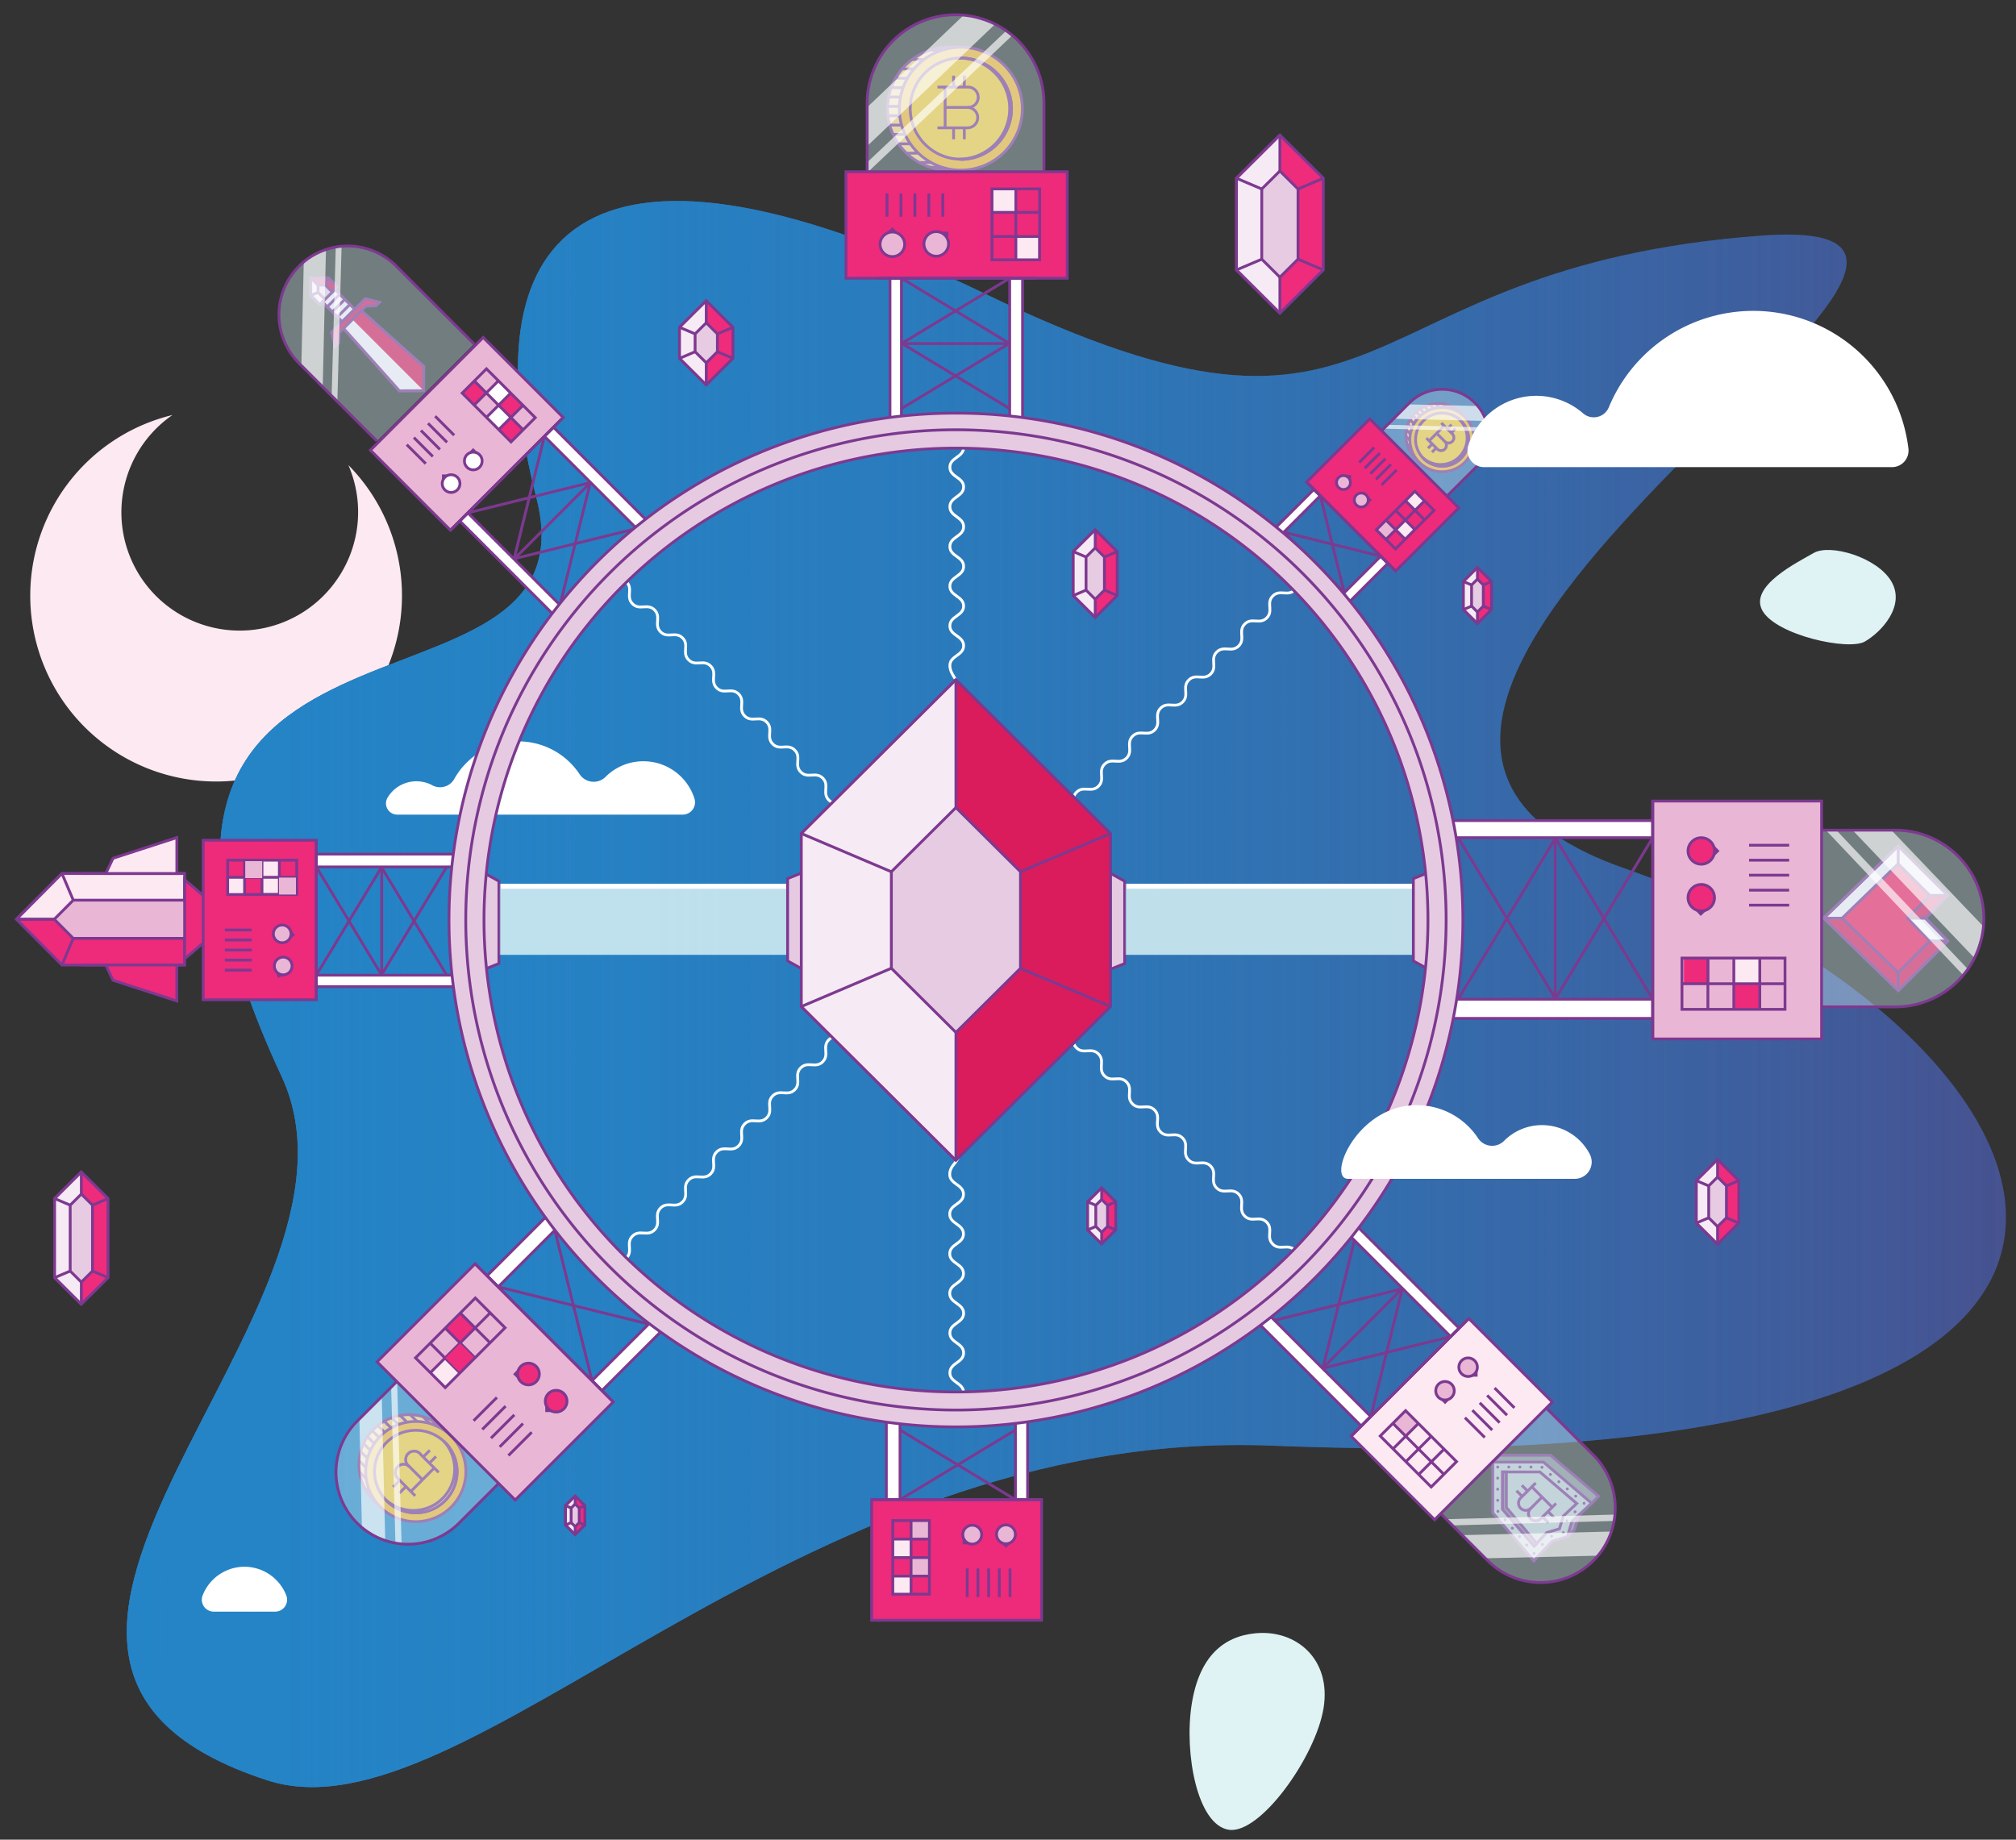<svg xmlns="http://www.w3.org/2000/svg" xmlns:xlink="http://www.w3.org/1999/xlink" width="717.6" height="654.91" viewBox="0 0 717.6 654.91"><rect x="0" y="0" width="717.6" height="654.91" fill="#333333" stroke="none"/><defs><clipPath id="clip-path"><path d="M342,16.82h-3.75a21.88,21.88,0,1,0,0,43.75H342" style="fill:none"/></clipPath><linearGradient id="linear-gradient" x1="45.15" y1="353.87" x2="714.04" y2="353.87" gradientUnits="userSpaceOnUse"><stop offset="0" stop-color="#2484c6"/><stop offset="1" stop-color="#2484c6" stop-opacity="0"/></linearGradient><clipPath id="clip-path-2"><path d="M160.61,511.25l-2.17-2.16a17.83,17.83,0,1,0-25.21,25.21l2.16,2.17" style="fill:none"/></clipPath><clipPath id="clip-path-3"><path d="M521.39,148.39,520,147a11.45,11.45,0,1,0-16.2,16.19l1.39,1.39" style="fill:none"/></clipPath></defs><title>Artboard 43</title><g style="isolation:isolate"><g id="ILLO_5" data-name="ILLO 5"><polygon points="110.63 98.91 110.61 105.16 111.72 106.26 113.34 107.88 113.87 108.42 117 105.28 120.14 102.15 119.61 101.61 117.98 99.99 116.88 98.89 110.63 98.91" style="fill:#da1c5c;stroke:#7c3990;stroke-miterlimit:10"/><polyline points="110.63 98.91 110.61 105.16 111.72 106.26 113.87 108.42 117 105.28" style="fill:#f6ebf4;stroke:#7d3990;stroke-miterlimit:10"/><line x1="115.83" y1="101.49" x2="116.88" y2="98.89" style="fill:none;stroke:#7d3990;stroke-miterlimit:10"/><line x1="113.22" y1="101.5" x2="110.63" y2="98.91" style="fill:none;stroke:#7d3990;stroke-miterlimit:10"/><line x1="113.21" y1="104.11" x2="110.61" y2="105.16" style="fill:none;stroke:#7d3990;stroke-miterlimit:10"/><polyline points="118.15 103.81 117.32 102.98 116.16 101.82 115.83 101.49 113.22 101.5 113.21 104.11 113.54 104.44 114.7 105.6 115.54 106.43" style="fill:#e6cbe2;stroke:#7d3990;stroke-miterlimit:10"/><rect x="117.38" y="103.82" width="6.28" height="9.95" transform="translate(-41.63 117.09) rotate(-45)" style="fill:#f6ebf4;stroke:#7d3990;stroke-miterlimit:10"/><line x1="116.49" y1="109.22" x2="120.94" y2="104.77" style="fill:#f6ebf4;stroke:#7d3990;stroke-miterlimit:10"/><line x1="118.3" y1="111.02" x2="122.74" y2="106.58" style="fill:#f6ebf4;stroke:#7d3990;stroke-miterlimit:10"/><line x1="120.1" y1="112.82" x2="124.55" y2="108.38" style="fill:#f6ebf4;stroke:#7d3990;stroke-miterlimit:10"/><polygon points="150.84 130.44 150.8 139.08 142.17 139.12 122.1 116.69 128.41 110.38 150.84 130.44" style="fill:#da1c5c;stroke:#7c3990;stroke-miterlimit:10"/><polyline points="150.8 139.08 142.17 139.12 122.1 116.69 125.26 113.53" style="fill:#f6ebf4;stroke:#7d3990;stroke-miterlimit:10"/><polygon points="130.04 106.32 128.14 108.21 119.94 116.42 118.04 118.31 119.31 123.37 120.59 122.09 120.75 118.45 121.36 117.84 129.56 109.63 130.18 109.02 133.82 108.87 135.1 107.59 130.04 106.32" style="fill:#da1c5c;stroke:#7c3990;stroke-miterlimit:10"/><path d="M342,16.82h-3.75a21.88,21.88,0,1,0,0,43.75H342" style="fill:#f2cd7b;stroke:#7c3990;stroke-miterlimit:10"/><g style="clip-path:url(#clip-path)"><line x1="315.64" y1="17.86" x2="337.95" y2="17.86" style="fill:#f5ebf4;stroke:#7d3990;stroke-linejoin:bevel"/><line x1="315.64" y1="21.19" x2="337.95" y2="21.19" style="fill:#f5ebf4;stroke:#7d3990;stroke-linejoin:bevel"/><line x1="315.64" y1="24.53" x2="337.95" y2="24.53" style="fill:#f5ebf4;stroke:#7d3990;stroke-linejoin:bevel"/><line x1="315.64" y1="27.86" x2="337.95" y2="27.86" style="fill:#f5ebf4;stroke:#7d3990;stroke-linejoin:bevel"/><line x1="315.64" y1="31.2" x2="337.95" y2="31.2" style="fill:#f5ebf4;stroke:#7d3990;stroke-linejoin:bevel"/><line x1="315.64" y1="34.53" x2="337.95" y2="34.53" style="fill:#f5ebf4;stroke:#7d3990;stroke-linejoin:bevel"/><line x1="315.64" y1="37.86" x2="337.95" y2="37.86" style="fill:#f5ebf4;stroke:#7d3990;stroke-linejoin:bevel"/><line x1="315.64" y1="41.2" x2="337.95" y2="41.2" style="fill:#f5ebf4;stroke:#7d3990;stroke-linejoin:bevel"/><line x1="315.64" y1="44.53" x2="337.95" y2="44.53" style="fill:#f5ebf4;stroke:#7d3990;stroke-linejoin:bevel"/><line x1="315.64" y1="47.86" x2="337.95" y2="47.86" style="fill:#f5ebf4;stroke:#7d3990;stroke-linejoin:bevel"/><line x1="315.64" y1="51.2" x2="337.95" y2="51.2" style="fill:#f5ebf4;stroke:#7d3990;stroke-linejoin:bevel"/><line x1="315.64" y1="54.53" x2="337.95" y2="54.53" style="fill:#f5ebf4;stroke:#7d3990;stroke-linejoin:bevel"/><line x1="315.64" y1="57.86" x2="337.95" y2="57.86" style="fill:#f5ebf4;stroke:#7d3990;stroke-linejoin:bevel"/><line x1="315.64" y1="59.53" x2="337.95" y2="59.53" style="fill:#f5ebf4;stroke:#7d3990;stroke-linejoin:bevel"/></g><path d="M342,16.82A21.88,21.88,0,1,0,363.89,38.7,21.87,21.87,0,0,0,342,16.82Z" style="fill:#efb032;stroke:#7c3990;stroke-miterlimit:10"/><path d="M342,20.66a18,18,0,1,0,18,18A18,18,0,0,0,342,20.66Zm0,36.07a18,18,0,1,0,0-36.07" style="fill:#f2c43c;stroke:#7c3990;stroke-miterlimit:10"/><path d="M342,56.73a18,18,0,1,0,0-36.07l-.55,0a18,18,0,0,1-.1,36" style="fill:#f2cd7b;stroke:#7c3990;stroke-miterlimit:10"/><path d="M333.69,31h10.89a3.62,3.62,0,1,1,0,7.24h-8.16" style="fill:none;stroke:#7d3990;stroke-miterlimit:10"/><line x1="336.42" y1="31.01" x2="336.42" y2="45.5" style="fill:none;stroke:#7d3990;stroke-miterlimit:10"/><line x1="339.43" y1="26.92" x2="339.43" y2="31.01" style="fill:none;stroke:#7d3990;stroke-miterlimit:10"/><line x1="343.25" y1="26.92" x2="343.25" y2="31.01" style="fill:none;stroke:#7d3990;stroke-miterlimit:10"/><line x1="339.43" y1="45.5" x2="339.43" y2="49.59" style="fill:none;stroke:#7d3990;stroke-miterlimit:10"/><line x1="343.25" y1="45.5" x2="343.25" y2="49.59" style="fill:none;stroke:#7d3990;stroke-miterlimit:10"/><path d="M344.58,38.25a3.63,3.63,0,0,1,0,7.25H333.69" style="fill:none;stroke:#7d3990;stroke-miterlimit:10"/><path d="M371.6,67.3V36.74A31.47,31.47,0,0,0,340.13,5.28h0a31.47,31.47,0,0,0-31.46,31.46V67.3Z" style="fill:#d1ecf2;opacity:0.4"/><polygon points="354.22 8.6 308.67 52.02 308.67 38.2 343.14 5.28 354.22 8.6" style="fill:#fff;opacity:0.65"/><polygon points="360.32 12.61 308.67 61.51 308.67 57.81 358.18 10.96 360.32 12.61" style="fill:#fff;opacity:0.65"/><path d="M371.6,67.3V36.73A31.47,31.47,0,0,0,340.13,5.27h0a31.47,31.47,0,0,0-31.46,31.47V67.11" style="fill:none;stroke:#7d3990;stroke-miterlimit:10"/><path d="M168.77,122.46,141.06,94.74a24.46,24.46,0,0,0-34.59,0h0a24.46,24.46,0,0,0,0,34.59l27.72,27.72Z" style="fill:#d1ecf2;opacity:0.4"/><polygon points="116.03 88.82 114.87 137.73 107.27 130.13 108.13 93.09 116.03 88.82" style="fill:#fff;opacity:0.65"/><polygon points="121.59 87.68 120.08 142.95 118.05 140.91 119.51 87.95 121.59 87.68" style="fill:#fff;opacity:0.65"/><path d="M168.78,122.46,141.05,94.74a24.45,24.45,0,0,0-34.58,0h0a24.44,24.44,0,0,0,0,34.59l27.61,27.61" style="fill:none;stroke:#7d3990;stroke-miterlimit:10"/><polyline points="65.72 343.53 22.05 343.53 5.85 327.25 22.05 310.96 65.72 310.96" style="fill:#ee2a7b;stroke:#7d3990;stroke-miterlimit:10"/><polyline points="65.72 327.27 22.05 327.27 5.85 327.25 22.05 310.96 65.72 310.96" style="fill:#fce9f1;stroke:#7d3990;stroke-linejoin:bevel"/><polyline points="28.95 343.53 65.72 343.53 65.72 310.96 28.95 310.96" style="fill:none;stroke:#7d3990;stroke-miterlimit:10"/><polyline points="65.72 320.45 26.08 320.45 19.32 327.25 26.07 334.05 65.72 334.05" style="fill:#e9b7d5;stroke:#7d3990;stroke-miterlimit:10"/><line x1="26.07" y1="334.05" x2="22.05" y2="343.53" style="fill:none;stroke:#7d3990;stroke-miterlimit:10"/><line x1="19.32" y1="327.25" x2="5.85" y2="327.25" style="fill:none;stroke:#7d3990;stroke-miterlimit:10"/><line x1="26.08" y1="320.45" x2="22.05" y2="310.96" style="fill:none;stroke:#7d3990;stroke-miterlimit:10"/><polygon points="65.72 341.34 65.72 313.15 73.33 319.65 73.33 334.85 65.72 341.34" style="fill:#ee2a7b;stroke:#7d3990;stroke-miterlimit:10"/><polygon points="37.66 310.96 40.23 305.54 62.95 298.17 62.95 310.96 37.66 310.96" style="fill:#fce9f1;stroke:#7d3990;stroke-miterlimit:10"/><polygon points="37.66 343.53 40.23 348.96 62.95 356.33 62.95 343.53 37.66 343.53" style="fill:#ee2a7b;stroke:#7d3990;stroke-miterlimit:10"/><path d="M120.39,205.66a42.1,42.1,0,1,1-59-57.92A66.16,66.16,0,1,0,124,165.56,42.07,42.07,0,0,1,120.39,205.66Z" style="fill:#fde9f1"/><path d="M95.15,633.77c-132.19-42.95,44-167,5.12-250.5-86.91-186.6,113.65-116.64,90.65-206.1-23.21-90.23,11.59-144.09,159.85-72.52s124.81-9.51,276.06-20.76c130.36-9.69-209.6,169-48.57,225.25C734.07,363.55,825.72,529.57,453,514.65,281.49,507.79,166,656.78,95.15,633.77Z" style="fill:#475290"/><path d="M95.15,633.77c-132.19-42.95,44-167,5.12-250.5-86.91-186.6,113.65-116.64,90.65-206.1-23.21-90.23,11.59-144.09,159.85-72.52s124.81-9.51,276.06-20.76c130.36-9.69-209.6,169-48.57,225.25C734.07,363.55,825.72,529.57,453,514.65,281.49,507.79,166,656.78,95.15,633.77Z" style="mix-blend-mode:hard-light;fill:url(#linear-gradient)"/><path d="M95.15,633.77c-132.19-42.95,44-167,5.12-250.5-86.91-186.6,113.65-116.64,90.65-206.1-23.21-90.23,11.59-144.09,159.85-72.52s124.81-9.51,276.06-20.76c130.36-9.69-209.6,169-48.57,225.25C734.07,363.55,825.72,529.57,453,514.65,281.49,507.79,166,656.78,95.15,633.77Z" style="mix-blend-mode:multiply;fill:url(#linear-gradient)"/><polyline points="199.75 221.56 163.64 185.45 166.52 182.57 202.63 218.67" style="fill:#fff;stroke:#7c3990;stroke-miterlimit:10"/><line x1="166.52" y1="182.57" x2="210.22" y2="171.77" style="fill:none;stroke:#7c3990;stroke-miterlimit:10"/><line x1="193.77" y1="155.32" x2="182.98" y2="199.02" style="fill:none;stroke:#7c3990;stroke-miterlimit:10"/><line x1="182.89" y1="198.93" x2="226.59" y2="188.14" style="fill:none;stroke:#7c3990;stroke-miterlimit:10"/><line x1="210.14" y1="171.68" x2="199.34" y2="215.38" style="fill:none;stroke:#7c3990;stroke-miterlimit:10"/><polyline points="229.88 191.43 193.77 155.32 197 152.08 233.11 188.19" style="fill:#fff;stroke:#7c3990;stroke-miterlimit:10"/><rect x="137.79" y="134.3" width="56.75" height="40.28" transform="translate(-60.54 162.73) rotate(-45)" style="fill:#e9b7d5;stroke:#7d3990;stroke-miterlimit:10"/><line x1="160.34" y1="188.75" x2="200.47" y2="148.61" style="fill:#ee2a7b;stroke:#7d3990;stroke-miterlimit:10"/><line x1="182.98" y1="199.02" x2="210.22" y2="171.77" style="fill:#ee2a7b;stroke:#7d3990;stroke-miterlimit:10"/><line x1="144.78" y1="158.29" x2="151.54" y2="165.05" style="fill:#ee2a7b;stroke:#7d3990;stroke-miterlimit:10"/><line x1="147.31" y1="155.76" x2="154.07" y2="162.52" style="fill:#ee2a7b;stroke:#7d3990;stroke-miterlimit:10"/><line x1="149.83" y1="153.23" x2="156.6" y2="160" style="fill:#ee2a7b;stroke:#7d3990;stroke-miterlimit:10"/><line x1="152.36" y1="150.7" x2="159.13" y2="157.47" style="fill:#ee2a7b;stroke:#7d3990;stroke-miterlimit:10"/><line x1="154.89" y1="148.17" x2="161.66" y2="154.94" style="fill:#ee2a7b;stroke:#7d3990;stroke-miterlimit:10"/><polyline points="157.82 171.46 157.82 169.4 159.88 169.4" style="fill:#ee2a7b;stroke:#7d3990;stroke-miterlimit:10"/><circle cx="160.57" cy="172.15" r="3.16" style="fill:#fff;stroke:#7d3990;stroke-miterlimit:10"/><polyline points="166.98 161.69 168.43 160.22 169.9 161.67" style="fill:#ee2a7b;stroke:#7d3990;stroke-miterlimit:10"/><circle cx="168.46" cy="164.11" r="3.16" style="fill:#fff;stroke:#7d3990;stroke-miterlimit:10"/><rect x="174.31" y="137.09" width="6.02" height="6.02" transform="translate(-47.13 166.42) rotate(-45)" style="fill:#fff"/><rect x="174.62" y="145.31" width="6.02" height="6.02" transform="translate(-52.85 169.04) rotate(-45)" style="fill:#fff"/><rect x="172.27" y="314.62" width="108.99" height="25.28" style="fill:#fff;opacity:0.8"/><polygon points="171.66 310.4 171.66 345.38 177.59 343.01 177.59 313.7 171.66 310.4" style="fill:#e6cae2;stroke:#7c3990;stroke-miterlimit:10"/><rect x="177.86" y="314.62" width="102.94" height="25.28" style="fill:#9fdae3;opacity:0.4"/><rect x="178.32" y="314.62" width="102.03" height="1.77" style="fill:#fff"/><polygon points="286.28 345.38 286.28 310.4 280.35 312.77 280.35 342.08 286.28 345.38" style="fill:#e6cae2;stroke:#7c3990;stroke-miterlimit:10"/><rect x="395.01" y="314.62" width="108.99" height="25.28" style="fill:#fff;opacity:0.8"/><polygon points="394.4 310.4 394.4 345.38 400.33 343.01 400.33 313.7 394.4 310.4" style="fill:#e6cae2;stroke:#7c3990;stroke-miterlimit:10"/><rect x="400.6" y="314.62" width="102.94" height="25.28" style="fill:#9fdae3;opacity:0.4"/><rect x="401.06" y="314.62" width="102.03" height="1.77" style="fill:#fff"/><polygon points="509.02 345.38 509.02 310.4 503.09 312.77 503.09 342.08 509.02 345.38" style="fill:#e6cae2;stroke:#7c3990;stroke-miterlimit:10"/><path d="M302.83,368c-2.49,2.49-5.32-.33-7.82,2.16s.34,5.32-2.16,7.82-5.32-.33-7.82,2.16.33,5.33-2.16,7.82-5.32-.33-7.82,2.16.34,5.32-2.16,7.82-5.32-.33-7.82,2.16.34,5.32-2.16,7.82-5.32-.33-7.82,2.16.33,5.33-2.16,7.82-5.33-.33-7.82,2.17.33,5.32-2.17,7.82-5.32-.33-7.82,2.16.33,5.33-2.16,7.82-5.33-.32-7.83,2.18.33,5.32-2.17,7.82" style="fill:none;stroke:#fff;stroke-miterlimit:10"/><path d="M460.88,210c-2.49,2.49-5.32-.33-7.82,2.16s.34,5.32-2.16,7.82-5.32-.33-7.82,2.16.33,5.33-2.16,7.82-5.32-.33-7.82,2.16.34,5.32-2.16,7.82-5.32-.34-7.81,2.16.33,5.32-2.17,7.82-5.32-.34-7.82,2.16.34,5.33-2.16,7.82-5.33-.33-7.82,2.17.33,5.32-2.17,7.82-5.32-.33-7.82,2.16.33,5.33-2.16,7.82-5.33-.32-7.83,2.17.33,5.33-2.17,7.83" style="fill:none;stroke:#fff;stroke-miterlimit:10"/><path d="M381,365.19c2.49,2.5-.34,5.32,2.16,7.82s5.32-.33,7.82,2.16-.33,5.33,2.16,7.82,5.33-.33,7.82,2.16-.33,5.33,2.16,7.82,5.32-.33,7.82,2.16-.34,5.32,2.16,7.82,5.32-.34,7.82,2.16-.34,5.32,2.16,7.82,5.33-.33,7.82,2.16-.33,5.33,2.17,7.82,5.32-.33,7.82,2.17-.34,5.32,2.16,7.82,5.33-.33,7.82,2.17-.33,5.32,2.17,7.82,5.33-.33,7.83,2.17" style="fill:none;stroke:#fff;stroke-miterlimit:10"/><path d="M223,207.14c2.49,2.5-.34,5.32,2.16,7.82s5.32-.33,7.82,2.16-.33,5.33,2.16,7.82,5.33-.33,7.82,2.16-.33,5.33,2.16,7.82,5.32-.33,7.82,2.16-.34,5.32,2.16,7.82,5.32-.34,7.82,2.16-.34,5.32,2.16,7.82,5.32-.33,7.82,2.16-.33,5.33,2.16,7.82,5.33-.33,7.83,2.17-.34,5.32,2.16,7.82,5.33-.33,7.82,2.17-.33,5.32,2.17,7.82,5.33-.33,7.83,2.17" style="fill:none;stroke:#fff;stroke-miterlimit:10"/><path d="M341.5,410.25c0,3.53-3.44,4.31-3.44,7.84s4.89,3.53,4.89,7.06-4.89,3.52-4.89,7.05,4.89,3.53,4.89,7.06-4.89,3.53-4.89,7.06,4.89,3.52,4.89,7.05-4.89,3.53-4.89,7.06S343,464,343,467.5s-4.89,3.52-4.89,7.05,4.89,3.53,4.89,7.07-4.89,3.53-4.89,7.07,4.89,3.53,4.89,7.06" style="fill:none;stroke:#fff;stroke-miterlimit:10"/><path d="M343,159.28c0,3.53-4.89,3.53-4.89,7.06s4.89,3.52,4.89,7-4.89,3.53-4.89,7.06S343,184,343,187.51s-4.89,3.53-4.89,7.06,4.89,3.53,4.89,7.06-4.89,3.53-4.89,7.05,4.89,3.53,4.89,7.06-4.89,3.53-4.89,7.06,4.89,3.53,4.89,7.06-4.89,3.53-4.89,7.06,3.76,5.85,3.76,9.38" style="fill:none;stroke:#fff;stroke-miterlimit:10"/><polyline points="163.66 351.24 112.6 351.24 112.6 347.15 163.66 347.15" style="fill:#fff;stroke:#7c3990;stroke-miterlimit:10"/><line x1="112.6" y1="347.15" x2="135.87" y2="308.62" style="fill:none;stroke:#7c3990;stroke-miterlimit:10"/><line x1="112.6" y1="308.62" x2="135.87" y2="347.15" style="fill:none;stroke:#7c3990;stroke-miterlimit:10"/><line x1="135.74" y1="347.15" x2="159.01" y2="308.62" style="fill:none;stroke:#7c3990;stroke-miterlimit:10"/><line x1="135.74" y1="308.62" x2="159.01" y2="347.15" style="fill:none;stroke:#7c3990;stroke-miterlimit:10"/><polyline points="163.66 308.62 112.6 308.62 112.6 304.05 163.66 304.05" style="fill:#fff;stroke:#7c3990;stroke-miterlimit:10"/><rect x="64.08" y="307.38" width="56.75" height="40.28" transform="translate(-235.06 419.97) rotate(-90)" style="fill:#ee2a7b;stroke:#7d3990;stroke-miterlimit:10"/><line x1="112.6" y1="355.89" x2="112.6" y2="299.14" style="fill:#ee2a7b;stroke:#7d3990;stroke-miterlimit:10"/><line x1="135.87" y1="347.15" x2="135.87" y2="308.62" style="fill:#ee2a7b;stroke:#7d3990;stroke-miterlimit:10"/><line x1="80.05" y1="345.36" x2="89.62" y2="345.36" style="fill:#ee2a7b;stroke:#7d3990;stroke-miterlimit:10"/><line x1="80.05" y1="341.79" x2="89.62" y2="341.79" style="fill:#ee2a7b;stroke:#7d3990;stroke-miterlimit:10"/><line x1="80.05" y1="338.21" x2="89.62" y2="338.21" style="fill:#ee2a7b;stroke:#7d3990;stroke-miterlimit:10"/><line x1="80.05" y1="334.63" x2="89.62" y2="334.63" style="fill:#ee2a7b;stroke:#7d3990;stroke-miterlimit:10"/><line x1="80.05" y1="331.06" x2="89.62" y2="331.06" style="fill:#ee2a7b;stroke:#7d3990;stroke-miterlimit:10"/><polyline points="101.16 346.7 99.23 347.44 98.49 345.52" style="fill:#ee2a7b;stroke:#7d3990;stroke-miterlimit:10"/><circle cx="100.8" cy="343.88" r="3.16" style="fill:#e9b7d5;stroke:#7d3990;stroke-miterlimit:10"/><polyline points="103 331.21 104.32 332.8 102.73 334.12" style="fill:#ee2a7b;stroke:#7d3990;stroke-miterlimit:10"/><circle cx="100.45" cy="332.45" r="3.16" style="fill:#e9b7d5;stroke:#7d3990;stroke-miterlimit:10"/><rect x="81.04" y="312.41" width="6.02" height="6.02" transform="translate(-231.37 399.48) rotate(-90)" style="fill:#fce9f1"/><rect x="93.21" y="306.57" width="6.02" height="6.02" transform="translate(-213.36 405.8) rotate(-90)" style="fill:#fce9f1"/><rect x="93.21" y="311.91" width="6.02" height="6.02" transform="translate(-218.71 411.14) rotate(-90)" style="fill:#fce9f1"/><line x1="87.06" y1="306.21" x2="87.06" y2="318.44" style="fill:#ee2a7b;stroke:#7d3990;stroke-miterlimit:10"/><line x1="93.25" y1="306.21" x2="93.25" y2="318.44" style="fill:#ee2a7b;stroke:#7d3990;stroke-miterlimit:10"/><line x1="81.04" y1="312.31" x2="105.48" y2="312.31" style="fill:#ee2a7b;stroke:#7d3990;stroke-miterlimit:10"/><line x1="99.44" y1="306.21" x2="99.44" y2="318.44" style="fill:#ee2a7b;stroke:#7d3990;stroke-miterlimit:10"/><rect x="87.22" y="300.03" width="12.22" height="24.58" transform="translate(-218.99 405.66) rotate(-90)" style="fill:none;stroke:#7d3990;stroke-miterlimit:10"/><polyline points="365.78 504.18 365.78 533.87 361.44 533.87 361.44 504.18" style="fill:#fff;stroke:#7c3990;stroke-miterlimit:10"/><line x1="361.43" y1="533.87" x2="320.37" y2="509.07" style="fill:none;stroke:#7c3990;stroke-miterlimit:10"/><line x1="320.37" y1="533.87" x2="361.43" y2="509.07" style="fill:none;stroke:#7c3990;stroke-miterlimit:10"/><polyline points="320.37 504.18 320.37 533.87 315.49 533.87 315.49 504.18" style="fill:#fff;stroke:#7c3990;stroke-miterlimit:10"/><rect x="310.26" y="533.87" width="60.49" height="42.93" transform="translate(681.01 1110.67) rotate(180)" style="fill:#ee2a7b;stroke:#7d3990;stroke-miterlimit:10"/><line x1="370.75" y1="533.87" x2="310.26" y2="533.87" style="fill:#ee2a7b;stroke:#7d3990;stroke-miterlimit:10"/><line x1="359.52" y1="568.56" x2="359.52" y2="558.36" style="fill:#ee2a7b;stroke:#7d3990;stroke-miterlimit:10"/><line x1="355.71" y1="568.56" x2="355.71" y2="558.36" style="fill:#ee2a7b;stroke:#7d3990;stroke-miterlimit:10"/><line x1="351.9" y1="568.56" x2="351.9" y2="558.36" style="fill:#ee2a7b;stroke:#7d3990;stroke-miterlimit:10"/><line x1="348.09" y1="568.56" x2="348.09" y2="558.36" style="fill:#ee2a7b;stroke:#7d3990;stroke-miterlimit:10"/><line x1="344.28" y1="568.56" x2="344.28" y2="558.36" style="fill:#ee2a7b;stroke:#7d3990;stroke-miterlimit:10"/><polyline points="359.63 548.8 358.07 550.35 356.51 548.8" style="fill:#ee2a7b;stroke:#7d3990;stroke-miterlimit:10"/><circle cx="358.07" cy="546.21" r="3.37" style="fill:#e9b7d5;stroke:#7d3990;stroke-miterlimit:10"/><polyline points="345.36 549.26 343.16 549.28 343.14 547.08" style="fill:#ee2a7b;stroke:#7d3990;stroke-miterlimit:10"/><circle cx="346.07" cy="546.32" r="3.37" style="fill:#e9b7d5;stroke:#7d3990;stroke-miterlimit:10"/><rect x="318.18" y="561.08" width="6.42" height="6.42" transform="translate(642.78 1128.59) rotate(180)" style="fill:#fce9f1"/><rect x="318.18" y="548.12" width="6.42" height="6.42" transform="translate(642.78 1102.66) rotate(180)" style="fill:#fce9f1"/><rect x="324.41" y="541.6" width="6.42" height="6.42" transform="translate(655.23 1089.63) rotate(180)" style="fill:#e9b7d5"/><rect x="324.41" y="554.54" width="6.42" height="6.42" transform="translate(655.23 1115.51) rotate(180)" style="fill:#e9b7d5"/><line x1="317.8" y1="561.08" x2="330.83" y2="561.08" style="fill:#ee2a7b;stroke:#7d3990;stroke-miterlimit:10"/><line x1="317.8" y1="554.49" x2="330.83" y2="554.49" style="fill:#ee2a7b;stroke:#7d3990;stroke-miterlimit:10"/><line x1="324.3" y1="567.5" x2="324.3" y2="541.46" style="fill:#ee2a7b;stroke:#7d3990;stroke-miterlimit:10"/><line x1="317.8" y1="547.9" x2="330.83" y2="547.9" style="fill:#ee2a7b;stroke:#7d3990;stroke-miterlimit:10"/><rect x="317.8" y="541.3" width="13.03" height="26.2" transform="translate(648.62 1108.81) rotate(180)" style="fill:none;stroke:#7d3990;stroke-miterlimit:10"/><polyline points="316.79 150.1 316.79 99.04 320.87 99.04 320.87 150.1" style="fill:#fff;stroke:#7c3990;stroke-miterlimit:10"/><line x1="320.87" y1="99.04" x2="359.4" y2="122.31" style="fill:none;stroke:#7c3990;stroke-miterlimit:10"/><line x1="359.4" y1="99.04" x2="320.87" y2="122.31" style="fill:none;stroke:#7c3990;stroke-miterlimit:10"/><line x1="320.87" y1="122.18" x2="359.4" y2="145.45" style="fill:none;stroke:#7c3990;stroke-miterlimit:10"/><line x1="359.4" y1="122.18" x2="320.87" y2="145.45" style="fill:none;stroke:#7c3990;stroke-miterlimit:10"/><polyline points="359.4 150.1 359.4 99.04 363.98 99.04 363.98 150.1" style="fill:#fff;stroke:#7c3990;stroke-miterlimit:10"/><rect x="301.12" y="61.14" width="78.76" height="37.9" style="fill:#ee2a7b;stroke:#7d3990;stroke-miterlimit:10"/><line x1="312.13" y1="99.04" x2="368.88" y2="99.04" style="fill:#ee2a7b;stroke:#7d3990;stroke-miterlimit:10"/><line x1="320.87" y1="122.31" x2="359.4" y2="122.31" style="fill:#ee2a7b;stroke:#7d3990;stroke-miterlimit:10"/><line x1="315.74" y1="68.88" x2="315.74" y2="77.15" style="fill:#ee2a7b;stroke:#7d3990;stroke-miterlimit:10"/><line x1="320.7" y1="68.88" x2="320.7" y2="77.15" style="fill:#ee2a7b;stroke:#7d3990;stroke-miterlimit:10"/><line x1="325.66" y1="68.88" x2="325.66" y2="77.15" style="fill:#ee2a7b;stroke:#7d3990;stroke-miterlimit:10"/><line x1="330.63" y1="68.88" x2="330.63" y2="77.15" style="fill:#ee2a7b;stroke:#7d3990;stroke-miterlimit:10"/><line x1="335.59" y1="68.88" x2="335.59" y2="77.15" style="fill:#ee2a7b;stroke:#7d3990;stroke-miterlimit:10"/><polyline points="315.61 83.6 317.64 81.58 319.66 83.6" style="fill:#ee2a7b;stroke:#7d3990;stroke-miterlimit:10"/><circle cx="317.64" cy="86.97" r="4.38" style="fill:#e9b7d5;stroke:#7d3990;stroke-miterlimit:10"/><polyline points="334.18 83 337.05 82.98 337.07 85.85" style="fill:#ee2a7b;stroke:#7d3990;stroke-miterlimit:10"/><circle cx="333.26" cy="86.83" r="4.38" style="fill:#e9b7d5;stroke:#7d3990;stroke-miterlimit:10"/><rect x="353.11" y="67.25" width="8.36" height="8.36" style="fill:#fce9f1"/><rect x="361.22" y="84.13" width="8.36" height="8.36" style="fill:#fce9f1"/><line x1="370.07" y1="75.61" x2="353.11" y2="75.61" style="fill:#ee2a7b;stroke:#7d3990;stroke-miterlimit:10"/><line x1="370.07" y1="84.19" x2="353.11" y2="84.19" style="fill:#ee2a7b;stroke:#7d3990;stroke-miterlimit:10"/><line x1="361.6" y1="67.25" x2="361.6" y2="92.49" style="fill:#ee2a7b;stroke:#7d3990;stroke-miterlimit:10"/><rect x="353.11" y="67.25" width="16.96" height="25.24" style="fill:none;stroke:#7d3990;stroke-miterlimit:10"/><polygon points="611.37 412.77 603.81 420.29 603.81 422.95 603.81 434.12 603.81 435.39 611.37 442.91 618.93 435.39 618.93 434.12 618.93 422.95 618.93 420.29 611.37 412.77" style="fill:#ee2c7b;stroke:#7c3990;stroke-miterlimit:10"/><polyline points="611.37 412.77 603.81 420.29 603.81 422.95 603.81 434.12 603.81 435.39 611.37 442.91" style="fill:#f6ebf4;stroke:#7d3990;stroke-miterlimit:10"/><line x1="614.53" y1="433.53" x2="618.93" y2="435.39" style="fill:none;stroke:#7d3990;stroke-miterlimit:10"/><line x1="611.37" y1="436.66" x2="611.37" y2="442.91" style="fill:none;stroke:#7d3990;stroke-miterlimit:10"/><line x1="608.22" y1="433.52" x2="603.81" y2="435.39" style="fill:none;stroke:#7d3990;stroke-miterlimit:10"/><line x1="614.53" y1="422.15" x2="618.93" y2="420.29" style="fill:none;stroke:#7d3990;stroke-miterlimit:10"/><line x1="611.37" y1="419.02" x2="611.37" y2="412.77" style="fill:none;stroke:#7d3990;stroke-miterlimit:10"/><line x1="608.22" y1="422.16" x2="603.81" y2="420.29" style="fill:none;stroke:#7d3990;stroke-miterlimit:10"/><polygon points="611.37 419.02 608.22 422.16 608.22 422.95 608.22 433.01 608.22 433.52 611.37 436.66 614.53 433.52 614.53 433.01 614.53 422.95 614.53 422.15 611.37 419.02" style="fill:#e6cbe2;stroke:#7d3990;stroke-miterlimit:10"/><polygon points="392.14 422.86 387.14 427.84 387.14 429.6 387.14 437 387.14 437.85 392.14 442.82 397.15 437.85 397.15 437 397.15 429.6 397.15 427.84 392.14 422.86" style="fill:#ee2c7b;stroke:#7c3990;stroke-miterlimit:10"/><polyline points="392.14 422.86 387.14 427.84 387.14 429.6 387.14 437 387.14 437.85 392.14 442.82" style="fill:#f6ebf4;stroke:#7d3990;stroke-miterlimit:10"/><line x1="394.23" y1="436.61" x2="397.15" y2="437.84" style="fill:none;stroke:#7d3990;stroke-miterlimit:10"/><line x1="392.14" y1="438.68" x2="392.14" y2="442.82" style="fill:none;stroke:#7d3990;stroke-miterlimit:10"/><line x1="390.05" y1="436.61" x2="387.14" y2="437.84" style="fill:none;stroke:#7d3990;stroke-miterlimit:10"/><line x1="394.23" y1="429.08" x2="397.15" y2="427.84" style="fill:none;stroke:#7d3990;stroke-miterlimit:10"/><line x1="392.14" y1="427" x2="392.14" y2="422.86" style="fill:none;stroke:#7d3990;stroke-miterlimit:10"/><line x1="390.05" y1="429.08" x2="387.14" y2="427.84" style="fill:none;stroke:#7d3990;stroke-miterlimit:10"/><polygon points="392.14 427 390.05 429.08 390.05 429.6 390.05 436.27 390.05 436.61 392.14 438.68 394.23 436.61 394.23 436.27 394.23 429.6 394.23 429.08 392.14 427" style="fill:#e6cbe2;stroke:#7d3990;stroke-miterlimit:10"/><polygon points="525.9 202.03 520.9 207.01 520.9 208.77 520.9 216.16 520.9 217.01 525.9 221.99 530.91 217.01 530.91 216.16 530.91 208.77 530.91 207.01 525.9 202.03" style="fill:#ee2c7b;stroke:#7c3990;stroke-miterlimit:10"/><polyline points="525.9 202.03 520.9 207.01 520.9 208.77 520.9 216.16 520.9 217.01 525.9 221.99" style="fill:#f6ebf4;stroke:#7d3990;stroke-miterlimit:10"/><line x1="527.99" y1="215.77" x2="530.91" y2="217.01" style="fill:none;stroke:#7d3990;stroke-miterlimit:10"/><line x1="525.9" y1="217.85" x2="525.9" y2="221.99" style="fill:none;stroke:#7d3990;stroke-miterlimit:10"/><line x1="523.81" y1="215.77" x2="520.9" y2="217.01" style="fill:none;stroke:#7d3990;stroke-miterlimit:10"/><line x1="527.99" y1="208.24" x2="530.91" y2="207.01" style="fill:none;stroke:#7d3990;stroke-miterlimit:10"/><line x1="525.9" y1="206.17" x2="525.9" y2="202.03" style="fill:none;stroke:#7d3990;stroke-miterlimit:10"/><line x1="523.81" y1="208.25" x2="520.9" y2="207.01" style="fill:none;stroke:#7d3990;stroke-miterlimit:10"/><polygon points="525.9 206.17 523.81 208.25 523.81 208.77 523.81 215.44 523.81 215.77 525.9 217.85 527.99 215.78 527.99 215.44 527.99 208.77 527.99 208.25 525.9 206.17" style="fill:#e6cbe2;stroke:#7d3990;stroke-miterlimit:10"/><polygon points="389.85 188.56 382.02 196.35 382.02 199.11 382.02 210.68 382.02 212.01 389.85 219.8 397.68 212.01 397.68 210.68 397.68 199.11 397.68 196.35 389.85 188.56" style="fill:#ee2c7b;stroke:#7c3990;stroke-miterlimit:10"/><polyline points="389.85 188.56 382.02 196.35 382.02 199.11 382.02 210.68 382.02 212.01 389.85 219.8" style="fill:#f6ebf4;stroke:#7d3990;stroke-miterlimit:10"/><line x1="393.12" y1="210.07" x2="397.68" y2="212.01" style="fill:none;stroke:#7d3990;stroke-miterlimit:10"/><line x1="389.85" y1="213.32" x2="389.85" y2="219.8" style="fill:none;stroke:#7d3990;stroke-miterlimit:10"/><line x1="386.58" y1="210.07" x2="382.02" y2="212.01" style="fill:none;stroke:#7d3990;stroke-miterlimit:10"/><line x1="393.12" y1="198.29" x2="397.68" y2="196.35" style="fill:none;stroke:#7d3990;stroke-miterlimit:10"/><line x1="389.85" y1="195.04" x2="389.85" y2="188.56" style="fill:none;stroke:#7d3990;stroke-miterlimit:10"/><line x1="386.58" y1="198.29" x2="382.02" y2="196.35" style="fill:none;stroke:#7d3990;stroke-miterlimit:10"/><polygon points="389.85 195.04 386.58 198.29 386.58 199.11 386.58 209.54 386.58 210.07 389.85 213.32 393.12 210.07 393.12 209.54 393.12 199.11 393.12 198.29 389.85 195.04" style="fill:#e6cbe2;stroke:#7d3990;stroke-miterlimit:10"/><polygon points="204.74 532.56 201.29 535.99 201.29 537.21 201.29 542.3 201.29 542.88 204.74 546.31 208.19 542.88 208.19 542.3 208.19 537.21 208.19 535.99 204.74 532.56" style="fill:#ee2c7b;stroke:#7c3990;stroke-miterlimit:10"/><polyline points="204.74 532.56 201.29 535.99 201.29 537.21 201.29 542.3 201.29 542.88 204.74 546.31" style="fill:#f6ebf4;stroke:#7d3990;stroke-miterlimit:10"/><line x1="206.18" y1="542.03" x2="208.18" y2="542.88" style="fill:none;stroke:#7d3990;stroke-miterlimit:10"/><line x1="204.74" y1="543.46" x2="204.74" y2="546.31" style="fill:none;stroke:#7d3990;stroke-miterlimit:10"/><line x1="203.3" y1="542.03" x2="201.29" y2="542.88" style="fill:none;stroke:#7d3990;stroke-miterlimit:10"/><line x1="206.18" y1="536.84" x2="208.18" y2="535.99" style="fill:none;stroke:#7d3990;stroke-miterlimit:10"/><line x1="204.74" y1="535.41" x2="204.74" y2="532.56" style="fill:none;stroke:#7d3990;stroke-miterlimit:10"/><line x1="203.3" y1="536.84" x2="201.29" y2="535.99" style="fill:none;stroke:#7d3990;stroke-miterlimit:10"/><polygon points="204.74 535.41 203.3 536.85 203.3 537.21 203.3 541.79 203.3 542.03 204.74 543.46 206.18 542.03 206.18 541.79 206.18 537.21 206.18 536.84 204.74 535.41" style="fill:#e6cbe2;stroke:#7d3990;stroke-miterlimit:10"/><polygon points="28.95 417.22 19.44 426.67 19.44 430.02 19.44 453.23 19.44 454.83 28.95 464.29 38.46 454.83 38.46 453.23 38.46 430.02 38.46 426.67 28.95 417.22" style="fill:#ee2c7b;stroke:#7c3990;stroke-miterlimit:10"/><polyline points="28.95 417.22 19.44 426.67 19.44 430.02 19.44 453.23 19.44 454.83 28.95 464.29" style="fill:#f6ebf4;stroke:#7d3990;stroke-miterlimit:10"/><line x1="32.92" y1="452.48" x2="38.46" y2="454.83" style="fill:none;stroke:#7d3990;stroke-miterlimit:10"/><line x1="28.95" y1="456.43" x2="28.95" y2="464.29" style="fill:none;stroke:#7d3990;stroke-miterlimit:10"/><line x1="24.98" y1="452.48" x2="19.44" y2="454.83" style="fill:none;stroke:#7d3990;stroke-miterlimit:10"/><line x1="32.92" y1="429.02" x2="38.46" y2="426.67" style="fill:none;stroke:#7d3990;stroke-miterlimit:10"/><line x1="28.95" y1="425.08" x2="28.95" y2="417.22" style="fill:none;stroke:#7d3990;stroke-miterlimit:10"/><line x1="24.98" y1="429.03" x2="19.44" y2="426.67" style="fill:none;stroke:#7d3990;stroke-miterlimit:10"/><polygon points="28.95 425.08 24.98 429.03 24.98 430.02 24.98 451.84 24.98 452.48 28.95 456.43 32.92 452.48 32.92 451.84 32.92 430.02 32.92 429.02 28.95 425.08" style="fill:#e6cbe2;stroke:#7d3990;stroke-miterlimit:10"/><path d="M160.61,511.25l-2.17-2.16a17.83,17.83,0,1,0-25.21,25.21l2.16,2.17" style="fill:#f2cd7b;stroke:#7c3990;stroke-miterlimit:10"/><g style="clip-path:url(#clip-path-2)"><line x1="120.79" y1="520.67" x2="133.65" y2="533.53" style="fill:#f5ebf4;stroke:#7d3990;stroke-linejoin:bevel"/><line x1="122.71" y1="518.75" x2="135.57" y2="531.61" style="fill:#f5ebf4;stroke:#7d3990;stroke-linejoin:bevel"/><line x1="124.64" y1="516.82" x2="137.5" y2="529.68" style="fill:#f5ebf4;stroke:#7d3990;stroke-linejoin:bevel"/><line x1="126.56" y1="514.9" x2="139.42" y2="527.76" style="fill:#f5ebf4;stroke:#7d3990;stroke-linejoin:bevel"/><line x1="128.48" y1="512.98" x2="141.34" y2="525.84" style="fill:#f5ebf4;stroke:#7d3990;stroke-linejoin:bevel"/><line x1="130.4" y1="511.06" x2="143.26" y2="523.92" style="fill:#f5ebf4;stroke:#7d3990;stroke-linejoin:bevel"/><line x1="132.32" y1="509.14" x2="145.18" y2="522" style="fill:#f5ebf4;stroke:#7d3990;stroke-linejoin:bevel"/><line x1="134.24" y1="507.22" x2="147.1" y2="520.08" style="fill:#f5ebf4;stroke:#7d3990;stroke-linejoin:bevel"/><line x1="136.16" y1="505.3" x2="149.02" y2="518.16" style="fill:#f5ebf4;stroke:#7d3990;stroke-linejoin:bevel"/><line x1="138.08" y1="503.38" x2="150.94" y2="516.24" style="fill:#f5ebf4;stroke:#7d3990;stroke-linejoin:bevel"/><line x1="140.01" y1="501.45" x2="152.87" y2="514.31" style="fill:#f5ebf4;stroke:#7d3990;stroke-linejoin:bevel"/><line x1="141.93" y1="499.53" x2="154.79" y2="512.39" style="fill:#f5ebf4;stroke:#7d3990;stroke-linejoin:bevel"/><line x1="143.85" y1="497.61" x2="156.71" y2="510.47" style="fill:#f5ebf4;stroke:#7d3990;stroke-linejoin:bevel"/><line x1="144.81" y1="496.65" x2="157.67" y2="509.51" style="fill:#f5ebf4;stroke:#7d3990;stroke-linejoin:bevel"/></g><path d="M160.61,536.47a17.83,17.83,0,1,0-25.22,0A17.84,17.84,0,0,0,160.61,536.47Z" style="fill:#efb032;stroke:#7c3990;stroke-miterlimit:10"/><path d="M158.39,534.25a14.69,14.69,0,1,0-20.78,0A14.69,14.69,0,0,0,158.39,534.25Zm-20.78,0a14.69,14.69,0,0,0,20.78-20.78" style="fill:#f2c43c;stroke:#7c3990;stroke-miterlimit:10"/><path d="M158.39,513.47a14.69,14.69,0,0,1-20.78,20.78l-.32-.33A14.7,14.7,0,0,0,158,513.1" style="fill:#f2cd7b;stroke:#7c3990;stroke-miterlimit:10"/><path d="M147.8,532.51l-6.28-6.28a2.95,2.95,0,0,1,4.17-4.17l4.71,4.71" style="fill:none;stroke:#7d3990;stroke-miterlimit:10"/><line x1="146.23" y1="530.94" x2="154.57" y2="522.59" style="fill:none;stroke:#7d3990;stroke-miterlimit:10"/><line x1="142.13" y1="531.57" x2="144.49" y2="529.21" style="fill:none;stroke:#7d3990;stroke-miterlimit:10"/><line x1="139.93" y1="529.36" x2="142.29" y2="527" style="fill:none;stroke:#7d3990;stroke-miterlimit:10"/><line x1="152.84" y1="520.86" x2="155.2" y2="518.5" style="fill:none;stroke:#7d3990;stroke-miterlimit:10"/><line x1="150.64" y1="518.65" x2="153" y2="516.29" style="fill:none;stroke:#7d3990;stroke-miterlimit:10"/><path d="M145.69,522.06a3,3,0,1,1,4.18-4.17l6.28,6.28" style="fill:none;stroke:#7d3990;stroke-miterlimit:10"/><path d="M181,524.6l-17.61,17.61a25.66,25.66,0,0,1-36.27,0h0a25.64,25.64,0,0,1,0-36.27l17.61-17.61Z" style="fill:#d1ecf2;opacity:0.4"/><polygon points="137.12 548.42 135.89 497.14 127.93 505.1 128.82 543.94 137.12 548.42" style="fill:#fff;opacity:0.65"/><polygon points="142.94 549.62 141.36 491.66 139.23 493.8 140.76 549.33 142.94 549.62" style="fill:#fff;opacity:0.65"/><path d="M181,524.6l-17.62,17.62a25.65,25.65,0,0,1-36.27,0h0a25.66,25.66,0,0,1,0-36.27l17.51-17.5" style="fill:none;stroke:#7d3990;stroke-miterlimit:10"/><polyline points="557.94 547.09 560.4 544.62 561.94 539.38 566.77 534.93 569.01 532.69 551.92 518.07 533.85 518.07 531.39 520.54" style="fill:#828a90;stroke:#7c3990;stroke-miterlimit:10"/><polygon points="552.49 548.68 557.9 547.05 559.53 541.63 566.51 535.12 549.42 520.5 531.35 520.5 531.35 538.56 545.97 555.66 552.49 548.68" style="fill:#bac4ca;stroke:#7c3990;stroke-miterlimit:10"/><polygon points="548.77 522.25 563.88 535.17 557.99 540.67 556.5 545.64 551.53 547.13 546.03 553.03 533.1 537.92 533.1 522.25 548.77 522.25" style="fill:#bac4ca"/><polyline points="563.86 535.16 563.88 535.17 563.86 535.19" style="fill:none;stroke:#7c3990;stroke-linecap:round;stroke-linejoin:round"/><polyline points="560.67 538.17 557.99 540.67 557.13 543.53" style="fill:none;stroke:#7c3990;stroke-linecap:round;stroke-linejoin:round;stroke-dasharray:0.055,4.364"/><polyline points="556.5 545.62 556.5 545.64 556.47 545.65" style="fill:none;stroke:#7c3990;stroke-linecap:round;stroke-linejoin:round"/><polyline points="552.29 546.9 551.53 547.13 547.53 551.42" style="fill:none;stroke:#7c3990;stroke-linecap:round;stroke-linejoin:round;stroke-dasharray:0.055,4.364"/><polyline points="546.04 553.01 546.03 553.03 546.01 553.01" style="fill:none;stroke:#7c3990;stroke-linecap:round;stroke-linejoin:round"/><polyline points="543.47 550.04 533.1 537.92 533.1 524.23" style="fill:none;stroke:#7c3990;stroke-linecap:round;stroke-linejoin:round;stroke-dasharray:0.049,3.901"/><polyline points="533.1 522.28 533.1 522.25 533.13 522.25" style="fill:none;stroke:#7c3990;stroke-linecap:round;stroke-linejoin:round"/><polyline points="537.03 522.25 548.77 522.25 562.38 533.89" style="fill:none;stroke:#7c3990;stroke-linecap:round;stroke-linejoin:round;stroke-dasharray:0.049,3.901"/><polygon points="548.12 524 561.25 535.23 556.45 539.72 555.09 544.24 550.57 545.59 546.08 550.4 534.85 537.27 534.85 524 548.12 524" style="fill:#bac4ca;stroke:#7c3990;stroke-miterlimit:10"/><path d="M553.89,535.2l-5.46,5.46a2.56,2.56,0,1,1-3.62-3.63l4.09-4.09" style="fill:none;stroke:#7d3990;stroke-miterlimit:10"/><line x1="552.52" y1="536.57" x2="545.27" y2="529.31" style="fill:none;stroke:#7d3990;stroke-miterlimit:10"/><line x1="553.07" y1="540.13" x2="551.02" y2="538.07" style="fill:none;stroke:#7d3990;stroke-miterlimit:10"/><line x1="551.15" y1="542.04" x2="549.1" y2="539.99" style="fill:none;stroke:#7d3990;stroke-miterlimit:10"/><line x1="543.76" y1="530.82" x2="541.71" y2="528.77" style="fill:none;stroke:#7d3990;stroke-miterlimit:10"/><line x1="541.85" y1="532.74" x2="539.79" y2="530.68" style="fill:none;stroke:#7d3990;stroke-miterlimit:10"/><path d="M544.81,537a2.57,2.57,0,0,1-3.63-3.63l5.46-5.45" style="fill:none;stroke:#7d3990;stroke-miterlimit:10"/><polygon points="546.99 549.43 536.19 536.66 536.19 524 534.85 524 534.85 537.27 546.08 550.4 546.99 549.43" style="fill:#828a90;stroke:#7c3990;stroke-miterlimit:10"/><path d="M548.91,499.78,567.16,518a26.57,26.57,0,0,1,0,37.58h0a26.58,26.58,0,0,1-37.59,0l-18.25-18.25Z" style="fill:#d1ecf2;opacity:0.4"/><polygon points="573.59 545.22 520.45 546.49 528.7 554.74 568.96 553.81 573.59 545.22" style="fill:#fff;opacity:0.65"/><polygon points="574.84 539.18 514.78 540.82 516.99 543.03 574.54 541.44 574.84 539.18" style="fill:#fff;opacity:0.65"/><path d="M548.91,499.77,567.16,518a26.58,26.58,0,0,1,0,37.59h0a26.57,26.57,0,0,1-37.58,0l-18.15-18.15" style="fill:none;stroke:#7d3990;stroke-miterlimit:10"/><polygon points="455.58 48.08 440.13 63.46 440.13 68.91 440.13 93.48 440.13 96.09 455.58 111.47 471.03 96.09 471.03 93.48 471.03 68.91 471.03 63.46 455.58 48.08" style="fill:#ee2c7b;stroke:#7c3990;stroke-miterlimit:10"/><polyline points="455.58 48.08 440.13 63.46 440.13 68.91 440.13 93.48 440.13 96.09 455.58 111.47" style="fill:#f6ebf4;stroke:#7d3990;stroke-miterlimit:10"/><line x1="462.03" y1="92.27" x2="471.03" y2="96.09" style="fill:none;stroke:#7d3990;stroke-miterlimit:10"/><line x1="455.58" y1="98.69" x2="455.58" y2="111.47" style="fill:none;stroke:#7d3990;stroke-miterlimit:10"/><line x1="449.13" y1="92.27" x2="440.13" y2="96.09" style="fill:none;stroke:#7d3990;stroke-miterlimit:10"/><line x1="462.03" y1="67.28" x2="471.03" y2="63.46" style="fill:none;stroke:#7d3990;stroke-miterlimit:10"/><line x1="455.58" y1="60.87" x2="455.58" y2="48.08" style="fill:none;stroke:#7d3990;stroke-miterlimit:10"/><line x1="449.13" y1="67.28" x2="440.13" y2="63.46" style="fill:none;stroke:#7d3990;stroke-miterlimit:10"/><polygon points="455.58 60.87 449.13 67.28 449.13 68.91 449.13 91.22 449.13 92.27 455.58 98.69 462.03 92.27 462.03 91.22 462.03 68.91 462.03 67.28 455.58 60.87" style="fill:#e6cbe2;stroke:#7d3990;stroke-miterlimit:10"/><polygon points="251.39 107.05 241.88 116.5 241.88 119.86 241.88 125.96 241.88 127.57 251.39 137.02 260.9 127.57 260.9 125.96 260.9 119.86 260.9 116.5 251.39 107.05" style="fill:#ee2c7b;stroke:#7c3990;stroke-miterlimit:10"/><polyline points="251.39 107.05 241.88 116.5 241.88 119.86 241.88 125.96 241.88 127.57 251.39 137.02" style="fill:#f6ebf4;stroke:#7d3990;stroke-miterlimit:10"/><line x1="255.36" y1="125.22" x2="260.9" y2="127.57" style="fill:none;stroke:#7d3990;stroke-miterlimit:10"/><line x1="251.39" y1="129.16" x2="251.39" y2="137.02" style="fill:none;stroke:#7d3990;stroke-miterlimit:10"/><line x1="247.42" y1="125.21" x2="241.88" y2="127.57" style="fill:none;stroke:#7d3990;stroke-miterlimit:10"/><line x1="255.36" y1="118.86" x2="260.9" y2="116.51" style="fill:none;stroke:#7d3990;stroke-miterlimit:10"/><line x1="251.39" y1="114.91" x2="251.39" y2="107.05" style="fill:none;stroke:#7d3990;stroke-miterlimit:10"/><line x1="247.42" y1="118.86" x2="241.88" y2="116.51" style="fill:none;stroke:#7d3990;stroke-miterlimit:10"/><polygon points="251.39 114.91 247.42 118.86 247.42 119.86 247.42 124.57 247.42 125.21 251.39 129.16 255.36 125.22 255.36 124.57 255.36 119.86 255.36 118.86 251.39 114.91" style="fill:#e6cbe2;stroke:#7d3990;stroke-miterlimit:10"/><path d="M87,557.75A16,16,0,0,0,72.11,568a4.24,4.24,0,0,0,4,5.73H97.92a4.24,4.24,0,0,0,4-5.73A16,16,0,0,0,87,557.75Z" style="fill:#fff"/><path d="M229,271a19,19,0,0,0-13.43,5.54,6,6,0,0,1-9.26-.93,26.16,26.16,0,0,0-44.66,1.77,5.81,5.81,0,0,1-7.87,2.12A11.95,11.95,0,0,0,137.93,284a4,4,0,0,0,3.5,6H243a4.39,4.39,0,0,0,4.2-5.69A19.06,19.06,0,0,0,229,271Z" style="fill:#fff"/><polyline points="481.69 435.13 519.38 472.82 516.37 475.83 478.68 438.14" style="fill:#fff;stroke:#7c3990;stroke-miterlimit:10"/><line x1="516.37" y1="475.83" x2="470.75" y2="487.1" style="fill:none;stroke:#7c3990;stroke-miterlimit:10"/><line x1="487.93" y1="504.28" x2="499.19" y2="458.66" style="fill:none;stroke:#7c3990;stroke-miterlimit:10"/><line x1="499.29" y1="458.75" x2="453.67" y2="470.02" style="fill:none;stroke:#7c3990;stroke-miterlimit:10"/><line x1="470.85" y1="487.19" x2="482.11" y2="441.58" style="fill:none;stroke:#7c3990;stroke-miterlimit:10"/><polyline points="450.24 466.59 487.93 504.27 484.55 507.65 446.86 469.96" style="fill:#fff;stroke:#7c3990;stroke-miterlimit:10"/><rect x="487.12" y="484.17" width="59.24" height="42.04" transform="translate(1239.35 497.03) rotate(135)" style="fill:#fce9f1;stroke:#7d3990;stroke-miterlimit:10"/><line x1="522.82" y1="469.38" x2="480.93" y2="511.27" style="fill:#ee2a7b;stroke:#7d3990;stroke-miterlimit:10"/><line x1="499.19" y1="458.66" x2="470.75" y2="487.1" style="fill:#ee2a7b;stroke:#7d3990;stroke-miterlimit:10"/><line x1="539.07" y1="501.18" x2="532" y2="494.11" style="fill:#ee2a7b;stroke:#7d3990;stroke-miterlimit:10"/><line x1="536.43" y1="503.82" x2="529.36" y2="496.75" style="fill:#ee2a7b;stroke:#7d3990;stroke-miterlimit:10"/><line x1="533.79" y1="506.46" x2="526.72" y2="499.39" style="fill:#ee2a7b;stroke:#7d3990;stroke-miterlimit:10"/><line x1="531.15" y1="509.09" x2="524.09" y2="502.03" style="fill:#ee2a7b;stroke:#7d3990;stroke-miterlimit:10"/><line x1="528.51" y1="511.73" x2="521.45" y2="504.67" style="fill:#ee2a7b;stroke:#7d3990;stroke-miterlimit:10"/><polyline points="525.45 487.43 525.45 489.58 523.3 489.58" style="fill:#ee2a7b;stroke:#7d3990;stroke-miterlimit:10"/><circle cx="522.58" cy="486.71" r="3.3" style="fill:#e9b7d5;stroke:#7d3990;stroke-miterlimit:10"/><polyline points="515.89 497.62 514.38 499.16 512.85 497.64" style="fill:#ee2a7b;stroke:#7d3990;stroke-miterlimit:10"/><circle cx="514.35" cy="495.1" r="3.3" style="fill:#e9b7d5;stroke:#7d3990;stroke-miterlimit:10"/><rect x="510.87" y="517.18" width="6.29" height="6.29" transform="translate(1245.4 524.78) rotate(135)" style="fill:#fce9f1"/><rect x="497.58" y="512.51" width="6.29" height="6.29" transform="translate(1219.41 526.21) rotate(135)" style="fill:#fce9f1"/><rect x="497.38" y="503.69" width="6.29" height="6.29" transform="translate(1212.83 511.29) rotate(135)" style="fill:#e9b7d5"/><line x1="504.99" y1="524.9" x2="514.02" y2="515.88" style="fill:#ee2a7b;stroke:#7d3990;stroke-miterlimit:10"/><line x1="500.43" y1="520.33" x2="509.45" y2="511.31" style="fill:#ee2a7b;stroke:#7d3990;stroke-miterlimit:10"/><line x1="513.94" y1="524.84" x2="495.91" y2="506.8" style="fill:#ee2a7b;stroke:#7d3990;stroke-miterlimit:10"/><line x1="495.86" y1="515.77" x2="504.88" y2="506.74" style="fill:#ee2a7b;stroke:#7d3990;stroke-miterlimit:10"/><rect x="498.5" y="502.93" width="12.76" height="25.66" transform="translate(1226.58 523.46) rotate(135)" style="fill:none;stroke:#7d3990;stroke-miterlimit:10"/><polyline points="238.17 471.14 214.26 495.05 210.72 491.51 234.63 467.61" style="fill:#fff;stroke:#7c3990;stroke-miterlimit:10"/><line x1="210.72" y1="491.52" x2="197.5" y2="437.96" style="fill:none;stroke:#7c3990;stroke-miterlimit:10"/><line x1="177.33" y1="458.12" x2="230.89" y2="471.35" style="fill:none;stroke:#7c3990;stroke-miterlimit:10"/><polyline points="201.24 434.21 177.33 458.12 173.37 454.16 197.28 430.25" style="fill:#fff;stroke:#7c3990;stroke-miterlimit:10"/><rect x="141.48" y="467.27" width="69.55" height="49.36" transform="translate(-46.97 964.44) rotate(-135)" style="fill:#e9b7d5;stroke:#7d3990;stroke-miterlimit:10"/><line x1="218.3" y1="499.09" x2="169.12" y2="449.91" style="fill:#ee2a7b;stroke:#7d3990;stroke-miterlimit:10"/><line x1="180.97" y1="518.16" x2="189.26" y2="509.87" style="fill:#ee2a7b;stroke:#7d3990;stroke-miterlimit:10"/><line x1="177.87" y1="515.07" x2="186.16" y2="506.77" style="fill:#ee2a7b;stroke:#7d3990;stroke-miterlimit:10"/><line x1="174.77" y1="511.97" x2="183.07" y2="503.68" style="fill:#ee2a7b;stroke:#7d3990;stroke-miterlimit:10"/><line x1="171.67" y1="508.87" x2="179.97" y2="500.58" style="fill:#ee2a7b;stroke:#7d3990;stroke-miterlimit:10"/><line x1="168.58" y1="505.77" x2="176.87" y2="497.48" style="fill:#ee2a7b;stroke:#7d3990;stroke-miterlimit:10"/><polyline points="197.12 502.18 194.59 502.18 194.59 499.65" style="fill:#ee2a7b;stroke:#7d3990;stroke-miterlimit:10"/><circle cx="197.96" cy="498.81" r="3.87" style="fill:#ee2c7b;stroke:#7c3990;stroke-miterlimit:10"/><polyline points="185.15 490.96 183.34 489.18 185.12 487.38" style="fill:#ee2a7b;stroke:#7d3990;stroke-miterlimit:10"/><circle cx="188.11" cy="489.14" r="3.87" style="fill:#ee2c7b;stroke:#7c3990;stroke-miterlimit:10"/><rect x="154.8" y="485.06" width="7.38" height="7.38" transform="translate(-75.03 946.43) rotate(-135)" style="fill:#fce9f1"/><rect x="160.28" y="469.46" width="7.38" height="7.38" transform="translate(-54.65 923.66) rotate(-135)" style="fill:#ee2c7b"/><rect x="165.33" y="463.92" width="7.38" height="7.38" transform="translate(-42.11 917.77) rotate(-135)" style="fill:#e9b7d5"/><polygon points="675.7 301.16 693.33 318.75 685.37 326.87 693.32 335 675.7 352.62 649.16 326.87 675.7 301.16" style="fill:#f6ebf4;stroke:#7d3990;stroke-miterlimit:10"/><polygon points="675.7 352.62 649.16 326.87 655.69 326.87 675.7 346.23 675.7 352.62" style="fill:#da1c5c"/><polygon points="675.7 352.62 693.32 335 686.93 334.96 675.7 346.23 675.7 352.62" style="fill:#da1c5c"/><polygon points="685.37 326.87 693.27 318.77 686.87 318.74 679.01 326.87 685.37 326.87" style="fill:#da1c5c"/><polygon points="686.93 334.96 679.01 326.87 686.93 318.78 675.65 307.53 655.69 326.87 675.65 346.23 686.93 334.96" style="fill:#f11c5c;stroke:#7c3990;stroke-miterlimit:10"/><line x1="686.93" y1="334.96" x2="693.32" y2="335" style="fill:#da1c5c;stroke:#7c3990;stroke-miterlimit:10"/><line x1="685.37" y1="326.87" x2="679.01" y2="326.87" style="fill:#da1c5c;stroke:#7c3990;stroke-miterlimit:10"/><line x1="693.33" y1="318.74" x2="686.93" y2="318.78" style="fill:#da1c5c;stroke:#7c3990;stroke-miterlimit:10"/><line x1="655.69" y1="326.87" x2="649.16" y2="326.87" style="fill:#da1c5c;stroke:#7c3990;stroke-miterlimit:10"/><line x1="675.65" y1="346.23" x2="675.7" y2="352.62" style="fill:#da1c5c;stroke:#7c3990;stroke-miterlimit:10"/><line x1="675.7" y1="301.16" x2="675.65" y2="307.53" style="fill:#da1c5c;stroke:#7c3990;stroke-miterlimit:10"/><polygon points="675.7 301.16 693.33 318.75 685.37 326.87 693.32 335 675.7 352.62 649.16 326.87 675.7 301.16" style="fill:none;stroke:#7c3990;stroke-miterlimit:10"/><path d="M644.12,358.43h30.55A31.47,31.47,0,0,0,706.14,327h0a31.47,31.47,0,0,0-31.47-31.46H644.12Z" style="fill:#d1ecf2;opacity:0.4"/><polygon points="702.82 341.05 659.4 295.5 673.22 295.5 706.14 329.97 702.82 341.05" style="fill:#fff;opacity:0.65"/><polygon points="698.81 347.15 649.9 295.5 653.61 295.5 700.45 345 698.81 347.15" style="fill:#fff;opacity:0.65"/><path d="M644.12,358.43h30.56A31.47,31.47,0,0,0,706.15,327h0a31.46,31.46,0,0,0-31.47-31.46H644.31" style="fill:none;stroke:#7d3990;stroke-miterlimit:10"/><polyline points="512.09 292.12 588.29 292.12 588.29 298.21 512.09 298.21" style="fill:#fff;stroke:#7d3990;stroke-miterlimit:10"/><line x1="588.29" y1="298.21" x2="553.57" y2="355.71" style="fill:none;stroke:#7c3990;stroke-miterlimit:10"/><line x1="588.29" y1="355.71" x2="553.57" y2="298.21" style="fill:none;stroke:#7c3990;stroke-miterlimit:10"/><line x1="553.76" y1="298.21" x2="519.03" y2="355.71" style="fill:none;stroke:#7c3990;stroke-miterlimit:10"/><line x1="553.76" y1="355.71" x2="519.03" y2="298.21" style="fill:none;stroke:#7c3990;stroke-miterlimit:10"/><polyline points="512.09 355.71 588.29 355.71 588.29 362.54 512.09 362.54" style="fill:#fff;stroke:#7c3990;stroke-miterlimit:10"/><rect x="576" y="297.46" width="84.69" height="60.1" transform="translate(945.86 -290.83) rotate(90)" style="fill:#e9b7d5;stroke:#7d3990;stroke-miterlimit:10"/><line x1="588.29" y1="285.17" x2="588.29" y2="369.86" style="fill:#ee2a7b;stroke:#7d3990;stroke-miterlimit:10"/><line x1="553.57" y1="298.21" x2="553.57" y2="355.71" style="fill:#ee2a7b;stroke:#7d3990;stroke-miterlimit:10"/><line x1="636.86" y1="300.89" x2="622.58" y2="300.89" style="fill:#ee2a7b;stroke:#7d3990;stroke-miterlimit:10"/><line x1="636.86" y1="306.22" x2="622.58" y2="306.22" style="fill:#ee2a7b;stroke:#7d3990;stroke-miterlimit:10"/><line x1="636.86" y1="311.56" x2="622.58" y2="311.56" style="fill:#ee2a7b;stroke:#7d3990;stroke-miterlimit:10"/><line x1="636.86" y1="316.89" x2="622.58" y2="316.89" style="fill:#ee2a7b;stroke:#7d3990;stroke-miterlimit:10"/><line x1="636.86" y1="322.23" x2="622.58" y2="322.23" style="fill:#ee2a7b;stroke:#7d3990;stroke-miterlimit:10"/><polyline points="609.19 300.75 611.37 302.93 609.19 305.1" style="fill:#ee2a7b;stroke:#7d3990;stroke-miterlimit:10"/><circle cx="605.57" cy="302.93" r="4.71" style="fill:#ee2a7b;stroke:#7d3990;stroke-miterlimit:10"/><polyline points="607.64 323.25 605.39 325.37 603.28 323.12" style="fill:#ee2a7b;stroke:#7d3990;stroke-miterlimit:10"/><circle cx="605.57" cy="319.57" r="4.71" style="fill:#ee2a7b;stroke:#7d3990;stroke-miterlimit:10"/><line x1="153.12" y1="478.16" x2="163.71" y2="488.75" style="fill:#ee2a7b;stroke:#7d3990;stroke-miterlimit:10"/><line x1="158.48" y1="472.8" x2="169.07" y2="483.39" style="fill:#ee2a7b;stroke:#7d3990;stroke-miterlimit:10"/><line x1="153.19" y1="488.67" x2="174.36" y2="467.5" style="fill:#ee2a7b;stroke:#7d3990;stroke-miterlimit:10"/><line x1="163.84" y1="467.44" x2="174.43" y2="478.03" style="fill:#ee2a7b;stroke:#7d3990;stroke-miterlimit:10"/><rect x="99.32" y="312.41" width="6.02" height="6.02" transform="translate(-213.09 417.76) rotate(-90)" style="fill:#e9b7d5"/><rect x="87.3" y="306.57" width="6.02" height="6.02" transform="translate(-219.27 399.89) rotate(-90)" style="fill:#e9b7d5"/><rect x="160.1" y="479.77" width="7.38" height="7.38" transform="translate(-62.26 941.14) rotate(-135)" style="fill:#ee2c7b"/><rect x="156.36" y="462.96" width="14.98" height="30.12" transform="translate(-58.31 931.9) rotate(-135)" style="fill:none;stroke:#7d3990;stroke-miterlimit:10"/><rect x="166.05" y="136.87" width="6.02" height="6.02" transform="translate(-49.39 160.51) rotate(-45)" style="fill:#ee2c7b"/><rect x="178.79" y="141.33" width="6.02" height="6.02" transform="translate(-48.82 170.83) rotate(-45)" style="fill:#ee2c7b"/><rect x="178.98" y="149.79" width="6.02" height="6.02" transform="translate(-54.74 173.44) rotate(-45)" style="fill:#ee2c7b"/><rect x="617.52" y="349.98" width="8.99" height="8.99" transform="translate(976.49 -267.53) rotate(90)" style="fill:#ee2a7b"/><rect x="599.41" y="341" width="8.99" height="8.99" transform="translate(949.39 -258.41) rotate(90)" style="fill:#ee2a7b"/><rect x="617.23" y="341.07" width="8.99" height="8.99" transform="translate(967.28 -276.16) rotate(90)" style="fill:#fce9f1"/><path d="M521.39,148.39,520,147a11.45,11.45,0,1,0-16.2,16.19l1.39,1.39" style="fill:#f2cd7b;stroke:#7c3990;stroke-miterlimit:10"/><g style="clip-path:url(#clip-path-3)"><line x1="511.24" y1="139.01" x2="519.5" y2="147.27" style="fill:#f5ebf4;stroke:#7d3990;stroke-linejoin:bevel"/><line x1="510.01" y1="140.24" x2="518.27" y2="148.5" style="fill:#f5ebf4;stroke:#7d3990;stroke-linejoin:bevel"/><line x1="508.77" y1="141.48" x2="517.03" y2="149.74" style="fill:#f5ebf4;stroke:#7d3990;stroke-linejoin:bevel"/><line x1="507.54" y1="142.71" x2="515.8" y2="150.97" style="fill:#f5ebf4;stroke:#7d3990;stroke-linejoin:bevel"/><line x1="506.3" y1="143.95" x2="514.56" y2="152.21" style="fill:#f5ebf4;stroke:#7d3990;stroke-linejoin:bevel"/><line x1="505.07" y1="145.18" x2="513.33" y2="153.44" style="fill:#f5ebf4;stroke:#7d3990;stroke-linejoin:bevel"/><line x1="503.84" y1="146.41" x2="512.1" y2="154.67" style="fill:#f5ebf4;stroke:#7d3990;stroke-linejoin:bevel"/><line x1="502.6" y1="147.65" x2="510.86" y2="155.91" style="fill:#f5ebf4;stroke:#7d3990;stroke-linejoin:bevel"/><line x1="501.37" y1="148.88" x2="509.63" y2="157.14" style="fill:#f5ebf4;stroke:#7d3990;stroke-linejoin:bevel"/><line x1="500.13" y1="150.12" x2="508.39" y2="158.38" style="fill:#f5ebf4;stroke:#7d3990;stroke-linejoin:bevel"/><line x1="498.9" y1="151.35" x2="507.16" y2="159.61" style="fill:#f5ebf4;stroke:#7d3990;stroke-linejoin:bevel"/><line x1="497.67" y1="152.58" x2="505.93" y2="160.84" style="fill:#f5ebf4;stroke:#7d3990;stroke-linejoin:bevel"/><line x1="496.43" y1="153.82" x2="504.69" y2="162.08" style="fill:#f5ebf4;stroke:#7d3990;stroke-linejoin:bevel"/><line x1="495.82" y1="154.44" x2="504.08" y2="162.69" style="fill:#f5ebf4;stroke:#7d3990;stroke-linejoin:bevel"/></g><path d="M521.39,148.39a11.45,11.45,0,1,0,0,16.19A11.46,11.46,0,0,0,521.39,148.39Z" style="fill:#efb032;stroke:#7c3990;stroke-miterlimit:10"/><path d="M520,149.81a9.44,9.44,0,1,0,0,13.35A9.43,9.43,0,0,0,520,149.81Zm-13.35,13.35A9.44,9.44,0,1,0,520,149.81" style="fill:#f2c43c;stroke:#7c3990;stroke-miterlimit:10"/><path d="M506.61,163.16A9.44,9.44,0,1,0,520,149.81l-.21-.2a9.44,9.44,0,0,1-13.37,13.3" style="fill:#f2cd7b;stroke:#7c3990;stroke-miterlimit:10"/><path d="M513.05,150.56l4,4a1.9,1.9,0,0,1-2.68,2.68l-3-3" style="fill:none;stroke:#7d3990;stroke-miterlimit:10"/><line x1="514.06" y1="151.57" x2="508.7" y2="156.93" style="fill:none;stroke:#7d3990;stroke-miterlimit:10"/><line x1="516.69" y1="151.17" x2="515.18" y2="152.68" style="fill:none;stroke:#7d3990;stroke-miterlimit:10"/><line x1="518.11" y1="152.58" x2="516.59" y2="154.1" style="fill:none;stroke:#7d3990;stroke-miterlimit:10"/><line x1="509.81" y1="158.04" x2="508.3" y2="159.56" style="fill:none;stroke:#7d3990;stroke-miterlimit:10"/><line x1="511.23" y1="159.46" x2="509.71" y2="160.98" style="fill:none;stroke:#7d3990;stroke-miterlimit:10"/><path d="M514.4,157.27a1.9,1.9,0,0,1-2.68,2.68l-4-4" style="fill:none;stroke:#7d3990;stroke-miterlimit:10"/><path d="M513.65,178,525,166.71a16.45,16.45,0,0,0,0-23.29h0a16.47,16.47,0,0,0-23.29,0l-11.31,11.31Z" style="fill:#d1ecf2;opacity:0.4"/><polygon points="528.95 149.86 496.01 149.07 501.13 143.96 526.08 144.53 528.95 149.86" style="fill:#fff;opacity:0.65"/><polygon points="529.72 153.6 492.5 152.59 493.87 151.22 529.54 152.2 529.72 153.6" style="fill:#fff;opacity:0.65"/><path d="M513.65,178,525,166.71a16.47,16.47,0,0,0,0-23.29h0a16.46,16.46,0,0,0-23.3,0l-11.24,11.24" style="fill:none;stroke:#7d3990;stroke-miterlimit:10"/><polyline points="453.45 188.45 467.7 174.2 469.98 176.48 455.73 190.73" style="fill:#fff;stroke:#7c3990;stroke-miterlimit:10"/><line x1="469.98" y1="176.48" x2="478.5" y2="210.98" style="fill:none;stroke:#7c3990;stroke-miterlimit:10"/><line x1="491.49" y1="197.99" x2="456.99" y2="189.47" style="fill:none;stroke:#7c3990;stroke-miterlimit:10"/><polyline points="477.24 212.24 491.49 197.99 494.05 200.54 479.79 214.8" style="fill:#fff;stroke:#7c3990;stroke-miterlimit:10"/><rect x="469.78" y="160.3" width="44.81" height="31.8" transform="translate(268.75 -296.42) rotate(45)" style="fill:#ee2a7b;stroke:#7d3990;stroke-miterlimit:10"/><line x1="465.1" y1="171.6" x2="496.78" y2="203.28" style="fill:#ee2a7b;stroke:#7d3990;stroke-miterlimit:10"/><line x1="456.99" y1="189.47" x2="478.5" y2="210.98" style="fill:#ee2a7b;stroke:#7d3990;stroke-miterlimit:10"/><line x1="489.15" y1="159.31" x2="483.81" y2="164.65" style="fill:#ee2a7b;stroke:#7d3990;stroke-miterlimit:10"/><line x1="491.15" y1="161.31" x2="485.8" y2="166.65" style="fill:#ee2a7b;stroke:#7d3990;stroke-miterlimit:10"/><line x1="493.14" y1="163.3" x2="487.8" y2="168.64" style="fill:#ee2a7b;stroke:#7d3990;stroke-miterlimit:10"/><line x1="495.14" y1="165.3" x2="489.8" y2="170.64" style="fill:#ee2a7b;stroke:#7d3990;stroke-miterlimit:10"/><line x1="497.13" y1="167.29" x2="491.79" y2="172.64" style="fill:#ee2a7b;stroke:#7d3990;stroke-miterlimit:10"/><polyline points="478.75 169.61 480.38 169.61 480.38 171.24" style="fill:#ee2a7b;stroke:#7d3990;stroke-miterlimit:10"/><circle cx="478.21" cy="171.78" r="2.49" style="fill:#e9b7d5;stroke:#7d3990;stroke-miterlimit:10"/><polyline points="486.46 176.84 487.62 177.98 486.48 179.14" style="fill:#ee2a7b;stroke:#7d3990;stroke-miterlimit:10"/><circle cx="484.55" cy="178" r="2.49" style="fill:#e9b7d5;stroke:#7d3990;stroke-miterlimit:10"/><rect x="501.25" y="175.88" width="4.75" height="4.75" transform="translate(273.56 -303.91) rotate(45)" style="fill:#fce9f1"/><rect x="497.72" y="185.93" width="4.75" height="4.75" transform="translate(279.63 -298.47) rotate(45)" style="fill:#fce9f1"/><rect x="491.05" y="186.08" width="4.75" height="4.75" transform="translate(277.78 -293.71) rotate(45)" style="fill:#e9b7d5"/><line x1="507.09" y1="185.08" x2="500.27" y2="178.26" style="fill:#ee2a7b;stroke:#7d3990;stroke-miterlimit:10"/><line x1="503.64" y1="188.53" x2="496.81" y2="181.71" style="fill:#ee2a7b;stroke:#7d3990;stroke-miterlimit:10"/><line x1="507.05" y1="178.31" x2="493.41" y2="191.95" style="fill:#ee2a7b;stroke:#7d3990;stroke-miterlimit:10"/><line x1="500.18" y1="191.99" x2="493.36" y2="185.16" style="fill:#ee2a7b;stroke:#7d3990;stroke-miterlimit:10"/><rect x="495.35" y="175.46" width="9.65" height="19.41" transform="translate(277.43 -299.45) rotate(45)" style="fill:none;stroke:#7d3990;stroke-miterlimit:10"/><path d="M340.28,147.07A180.45,180.45,0,1,0,520.72,327.52,180.45,180.45,0,0,0,340.28,147.07Zm0,348.46a168,168,0,1,1,168-168A168,168,0,0,1,340.28,495.53Z" style="fill:#e6cae2;stroke:#7c3990;stroke-miterlimit:10"/><path d="M340.28,153A174.48,174.48,0,1,0,514.75,327.52,174.47,174.47,0,0,0,340.28,153Z" style="fill:none;stroke:#7c3990;stroke-miterlimit:10"/><path d="M548.88,400.53a19,19,0,0,0-13.51,5.61,6,6,0,0,1-9.24-.93,26.13,26.13,0,0,0-21.86-11.78c-21.4,0-31.95,26.22-24.43,26.22h80.74a6,6,0,0,0,5.44-8.5A19.14,19.14,0,0,0,548.88,400.53Z" style="fill:#fff"/><path d="M471.16,607.86c-2.68,17.32-22.56,45.26-33.78,43.52s-15.9-27.2-13.22-44.52,11.46-24.36,22.76-25.43C461.33,580.06,473.84,590.55,471.16,607.86Z" style="fill:#dff2f4"/><path d="M645.6,196.85c5.82-3.36,22.65,1.5,27.68,10.21s-3.66,18-9.49,21.33-31.38-2.22-36.41-10.93S639.77,200.21,645.6,196.85Z" style="fill:#dff2f4"/><polygon points="340.26 241.97 285.23 296.71 285.23 316.12 285.23 349 285.23 358.32 340.26 413.07 395.3 358.32 395.3 349 395.3 316.12 395.3 296.71 340.26 241.97" style="fill:#da1c5c;stroke:#7c3990;stroke-miterlimit:10"/><polyline points="340.26 241.97 285.23 296.71 285.23 316.12 285.23 349 285.23 358.32 340.26 413.07" style="fill:#f6ebf4;stroke:#7d3990;stroke-miterlimit:10"/><line x1="363.24" y1="344.71" x2="395.3" y2="358.32" style="fill:none;stroke:#7d3990;stroke-miterlimit:10"/><line x1="340.27" y1="367.54" x2="340.26" y2="413.07" style="fill:none;stroke:#7d3990;stroke-miterlimit:10"/><line x1="317.28" y1="344.69" x2="285.23" y2="358.32" style="fill:none;stroke:#7d3990;stroke-miterlimit:10"/><line x1="363.24" y1="310.33" x2="395.3" y2="296.72" style="fill:none;stroke:#7d3990;stroke-miterlimit:10"/><line x1="340.27" y1="287.49" x2="340.26" y2="241.97" style="fill:none;stroke:#7d3990;stroke-miterlimit:10"/><line x1="317.28" y1="310.34" x2="285.23" y2="296.72" style="fill:none;stroke:#7d3990;stroke-miterlimit:10"/><polygon points="340.27 287.49 317.28 310.34 317.28 316.12 317.28 340.97 317.28 344.69 340.27 367.54 363.24 344.71 363.24 340.97 363.24 316.12 363.24 310.32 340.27 287.49" style="fill:#e6cbe2;stroke:#7d3990;stroke-miterlimit:10"/><path d="M624.07,110.67a55.66,55.66,0,0,0-51.36,34.21,5.81,5.81,0,0,1-9.17,2.3,25.38,25.38,0,0,0-40.89,11.41,5.9,5.9,0,0,0,5.6,7.71H673.46a5.9,5.9,0,0,0,5.85-6.58A55.64,55.64,0,0,0,624.07,110.67Z" style="fill:#fff"/><line x1="626.4" y1="359.31" x2="626.4" y2="341.07" style="fill:#ee2a7b;stroke:#7d3990;stroke-miterlimit:10"/><line x1="617.16" y1="359.31" x2="617.16" y2="341.07" style="fill:#ee2a7b;stroke:#7d3990;stroke-miterlimit:10"/><line x1="635.38" y1="350.2" x2="598.92" y2="350.2" style="fill:#ee2a7b;stroke:#7d3990;stroke-miterlimit:10"/><line x1="607.93" y1="359.31" x2="607.93" y2="341.07" style="fill:#ee2a7b;stroke:#7d3990;stroke-miterlimit:10"/><rect x="607.92" y="331.85" width="18.24" height="36.68" transform="translate(967.23 -266.85) rotate(90)" style="fill:none;stroke:#7d3990;stroke-miterlimit:10"/><line x1="177.42" y1="135.56" x2="168.78" y2="144.2" style="fill:#ee2a7b;stroke:#7d3990;stroke-miterlimit:10"/><line x1="181.79" y1="139.93" x2="173.15" y2="148.58" style="fill:#ee2a7b;stroke:#7d3990;stroke-miterlimit:10"/><line x1="168.85" y1="135.62" x2="186.12" y2="152.9" style="fill:#ee2a7b;stroke:#7d3990;stroke-miterlimit:10"/><line x1="186.17" y1="144.31" x2="177.52" y2="152.95" style="fill:#ee2a7b;stroke:#7d3990;stroke-miterlimit:10"/><rect x="171.42" y="132.02" width="12.22" height="24.58" transform="translate(-50.05 167.8) rotate(-45)" style="fill:none;stroke:#7d3990;stroke-miterlimit:10"/></g></g></svg>